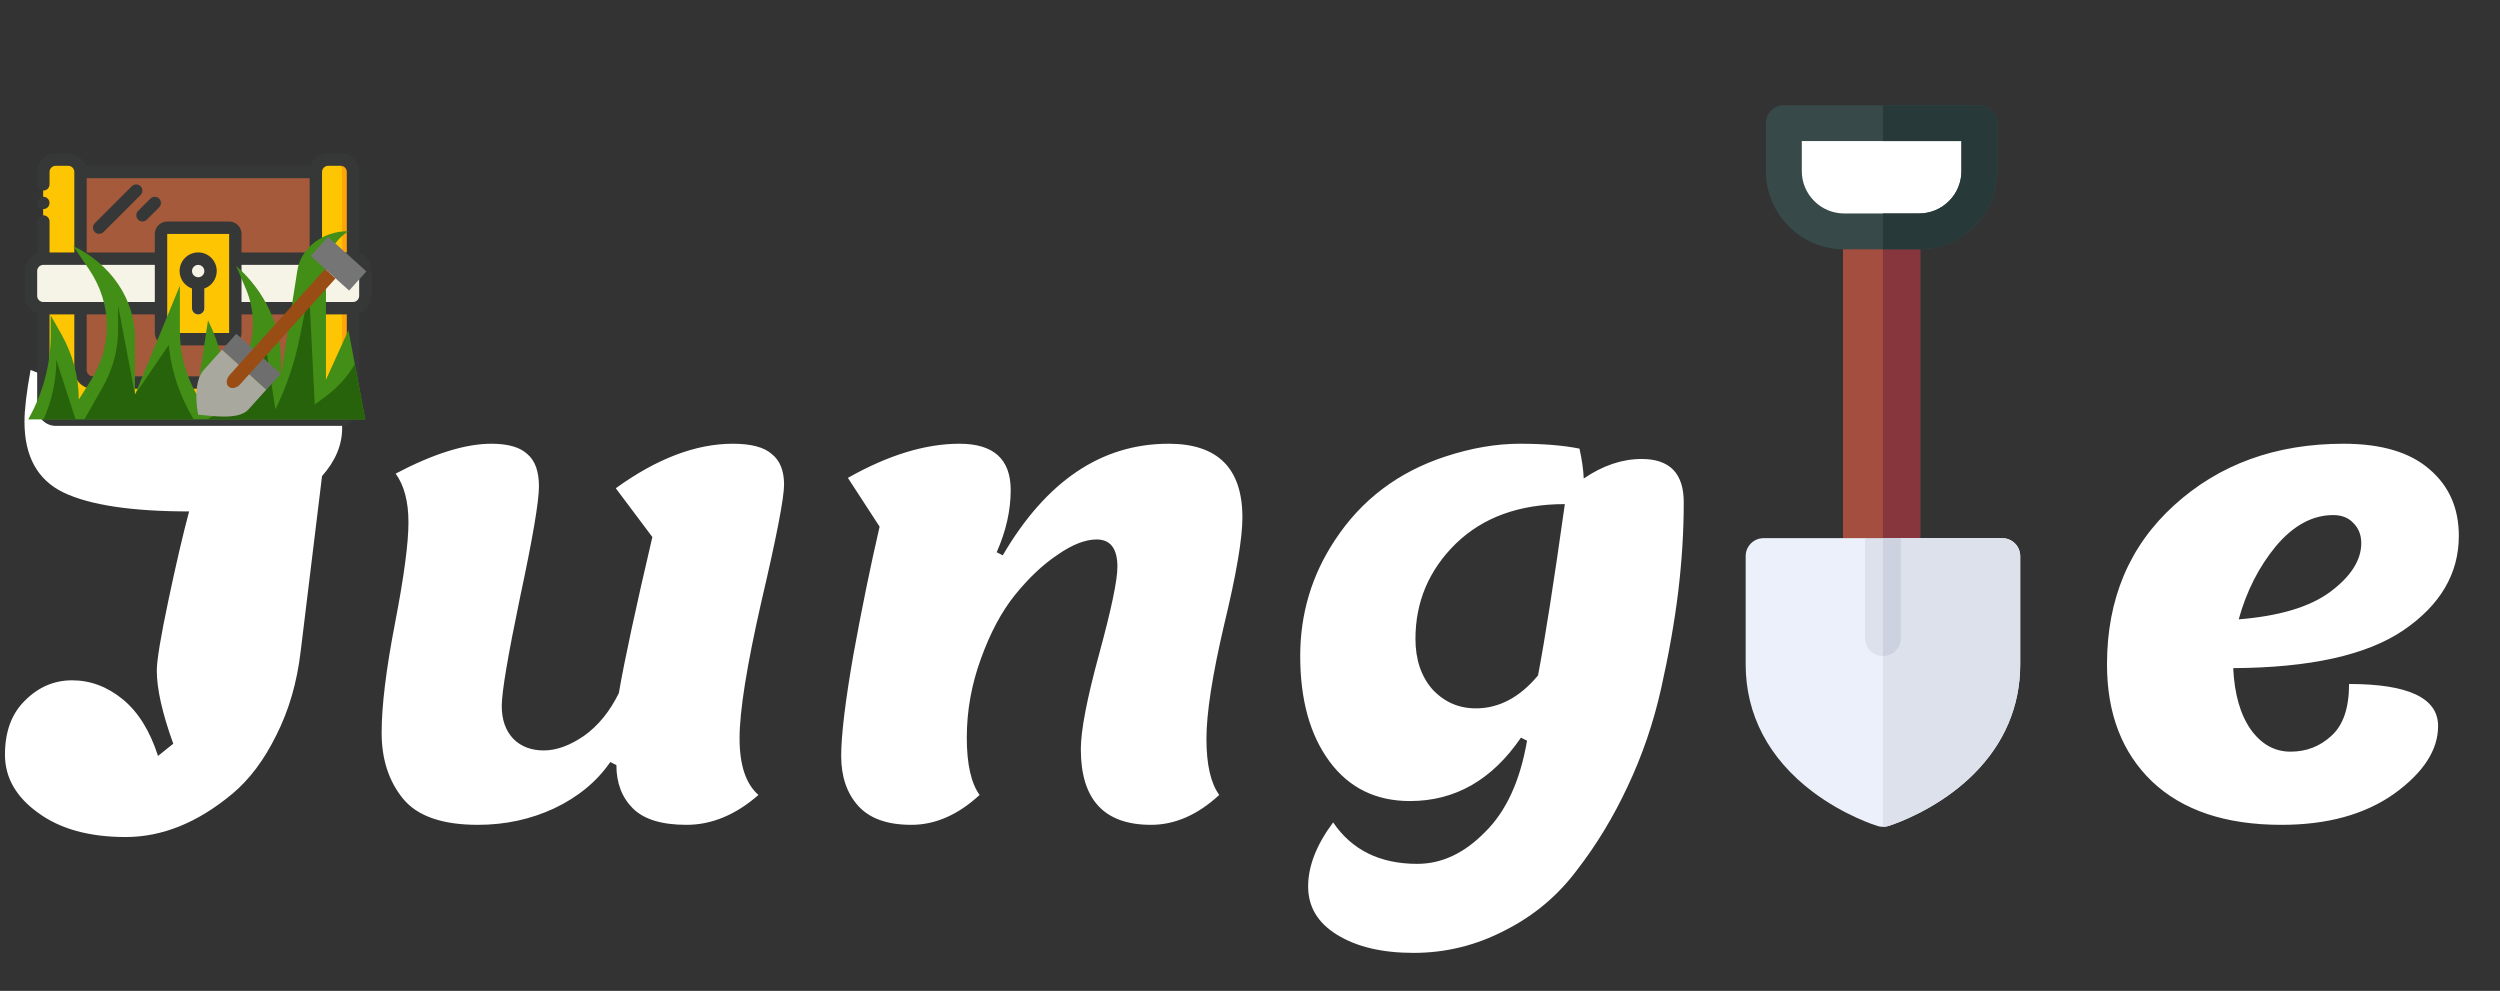 <svg width="164" height="65" viewBox="0 0 164 65" fill="none" xmlns="http://www.w3.org/2000/svg">
<rect x="0" y="0" width="164" height="65" fill="#333333" stroke="none"/>
<path d="M124.79 14.835L122.078 14.835C121.428 14.835 120.901 15.362 120.901 16.012L120.901 37.312C120.901 37.962 121.428 38.489 122.078 38.489L124.79 38.489C125.102 38.489 125.401 38.365 125.622 38.144C125.843 37.923 125.967 37.624 125.967 37.312L125.967 16.012C125.967 15.362 125.44 14.835 124.79 14.835Z" fill="#A44E3F"/>
<path d="M124.79 38.489C125.102 38.489 125.401 38.365 125.622 38.144C125.843 37.923 125.967 37.624 125.967 37.312L125.967 16.012C125.967 15.362 125.44 14.835 124.79 14.835L123.521 14.835L123.521 38.489L124.79 38.489Z" fill="#87363E"/>
<path d="M131.349 35.303L124.698 35.303L123.521 36.48L122.344 35.303L115.693 35.303C115.043 35.303 114.516 35.83 114.516 36.48L114.516 43.593C114.516 46.88 116.031 49.763 118.897 51.93C120.998 53.518 123.092 54.163 123.18 54.19C123.403 54.257 123.64 54.257 123.862 54.19C123.95 54.163 126.044 53.518 128.145 51.93C128.632 51.561 129.081 51.172 129.489 50.764C131.482 48.771 132.526 46.321 132.526 43.593L132.526 36.48C132.526 36.168 132.402 35.868 132.181 35.648C131.96 35.427 131.661 35.303 131.349 35.303Z" fill="#EBF0FA"/>
<path d="M123.862 54.189C123.95 54.163 126.044 53.518 128.145 51.93C128.632 51.561 129.081 51.172 129.489 50.764C131.482 48.77 132.526 46.321 132.526 43.592L132.526 36.48C132.526 36.167 132.402 35.868 132.181 35.647C131.961 35.427 131.661 35.303 131.349 35.303L124.698 35.303L123.522 36.479L123.522 54.24C123.637 54.24 123.751 54.223 123.862 54.189Z" fill="#DCE1EB"/>
<path d="M129.847 8.077L117.022 8.078L117.022 11.221C117.022 13.408 118.794 15.18 120.98 15.18L125.889 15.18C128.075 15.18 129.847 13.408 129.847 11.221L129.847 8.077Z" fill="white"/>
<path d="M129.52 14.852C128.55 15.822 127.26 16.357 125.889 16.357L120.98 16.357C119.608 16.357 118.319 15.822 117.349 14.852C116.379 13.883 115.845 12.593 115.845 11.221L115.845 8.077C115.845 7.428 116.372 6.9 117.022 6.9L129.847 6.9C130.497 6.9 131.024 7.427 131.024 8.077L131.024 11.221C131.024 12.593 130.49 13.883 129.52 14.852ZM118.198 9.255L118.198 11.221C118.198 11.964 118.488 12.663 119.013 13.188C119.538 13.713 120.237 14.003 120.98 14.003L125.889 14.003C126.631 14.003 127.33 13.713 127.855 13.188C128.381 12.663 128.67 11.964 128.67 11.221L128.67 9.255L118.198 9.255Z" fill="#384949"/>
<path d="M129.846 6.901H123.521L123.521 9.255L128.669 9.255L128.669 11.221C128.669 11.964 128.38 12.663 127.855 13.188C127.329 13.713 126.631 14.003 125.888 14.003H123.521L123.521 16.357L125.888 16.357C127.26 16.357 128.549 15.823 129.519 14.853C130.489 13.883 131.023 12.593 131.023 11.221V8.078C131.024 7.427 130.497 6.9 129.846 6.901Z" fill="#283939"/>
<path d="M122.344 35.303L122.344 41.86C122.344 42.51 122.871 43.037 123.521 43.037C123.846 43.037 124.14 42.905 124.353 42.692C124.566 42.479 124.698 42.185 124.698 41.86L124.698 35.303L122.344 35.303Z" fill="#DCE1EB"/>
<path d="M124.353 42.692C124.566 42.479 124.698 42.185 124.698 41.86L124.698 35.303L123.521 35.303L123.521 43.037C123.846 43.036 124.14 42.905 124.353 42.692Z" fill="#CDD2E1"/>
<path d="M12.406 33.549C8.646 33.549 5.899 33.135 4.166 32.309C2.459 31.482 1.606 29.935 1.606 27.669C1.606 26.869 1.739 25.735 2.006 24.269C3.846 25.042 6.032 25.669 8.566 26.149C11.099 26.602 13.086 26.829 14.526 26.829C15.539 25.042 16.939 24.149 18.726 24.149C19.899 24.149 20.806 24.522 21.446 25.269C22.112 25.989 22.446 26.922 22.446 28.069C22.446 29.189 22.006 30.242 21.126 31.229L19.726 42.709C19.486 44.762 18.952 46.602 18.126 48.229C17.326 49.855 16.366 51.135 15.246 52.069C12.979 53.962 10.646 54.909 8.246 54.909C5.846 54.909 3.926 54.375 2.486 53.309C1.046 52.269 0.326 51.002 0.326 49.509C0.326 47.989 0.766 46.802 1.646 45.949C2.526 45.069 3.552 44.629 4.726 44.629C5.926 44.629 7.032 45.042 8.046 45.869C9.059 46.695 9.832 47.935 10.366 49.589L11.366 48.789C10.646 46.789 10.286 45.189 10.286 43.989C10.286 43.322 10.539 41.789 11.046 39.389C11.552 36.989 12.006 35.042 12.406 33.549ZM31.355 54.109C29.008 54.109 27.368 53.535 26.435 52.389C25.502 51.242 25.035 49.802 25.035 48.069C25.035 46.309 25.328 43.909 25.915 40.869C26.502 37.829 26.795 35.629 26.795 34.269C26.795 32.909 26.515 31.842 25.955 31.069C28.435 29.762 30.528 29.109 32.235 29.109C33.328 29.109 34.115 29.335 34.595 29.789C35.102 30.215 35.355 30.922 35.355 31.909C35.355 32.895 34.942 35.322 34.115 39.189C33.315 43.029 32.915 45.402 32.915 46.309C32.915 47.215 33.168 47.935 33.675 48.469C34.182 48.975 34.848 49.229 35.675 49.229C36.502 49.229 37.382 48.909 38.315 48.269C39.248 47.602 40.008 46.669 40.595 45.469C40.968 43.309 41.702 39.895 42.795 35.229L40.395 32.029C43.088 30.082 45.648 29.109 48.075 29.109C49.275 29.109 50.128 29.335 50.635 29.789C51.168 30.215 51.435 30.882 51.435 31.789C51.435 32.669 50.942 35.215 49.955 39.429C48.995 43.642 48.515 46.642 48.515 48.429C48.515 50.189 48.928 51.429 49.755 52.149C48.262 53.455 46.688 54.109 45.035 54.109C43.408 54.109 42.235 53.749 41.515 53.029C40.795 52.309 40.435 51.362 40.435 50.189L40.035 49.989C39.155 51.269 37.928 52.282 36.355 53.029C34.808 53.749 33.142 54.109 31.355 54.109ZM59.782 54.109C58.209 54.109 57.049 53.695 56.302 52.869C55.555 52.042 55.182 50.949 55.182 49.589C55.182 48.229 55.449 46.015 55.982 42.949C56.542 39.882 57.115 37.082 57.702 34.549L55.622 31.349C58.262 29.855 60.702 29.109 62.942 29.109C65.182 29.109 66.302 30.122 66.302 32.149C66.302 33.482 65.995 34.842 65.382 36.229L65.782 36.429C68.635 31.549 72.262 29.109 76.662 29.109C79.889 29.109 81.502 30.722 81.502 33.949C81.502 35.335 81.102 37.682 80.302 40.989C79.529 44.295 79.142 46.789 79.142 48.469C79.142 50.149 79.422 51.375 79.982 52.149C78.569 53.455 77.075 54.109 75.502 54.109C72.435 54.109 70.902 52.455 70.902 49.149C70.902 47.922 71.302 45.842 72.102 42.909C72.902 39.975 73.302 38.069 73.302 37.189C73.302 35.989 72.849 35.389 71.942 35.389C71.195 35.389 70.342 35.722 69.382 36.389C68.422 37.029 67.489 37.909 66.582 39.029C65.702 40.122 64.955 41.522 64.342 43.229C63.729 44.909 63.422 46.629 63.422 48.389C63.422 50.122 63.702 51.375 64.262 52.149C62.849 53.455 61.355 54.109 59.782 54.109ZM92.854 41.909C92.854 43.269 93.228 44.375 93.974 45.229C94.748 46.055 95.694 46.469 96.814 46.469C98.334 46.469 99.694 45.749 100.894 44.309C101.348 41.935 101.934 38.189 102.654 33.069C99.668 33.069 97.281 33.935 95.494 35.669C93.734 37.402 92.854 39.482 92.854 41.909ZM103.454 57.069C102.201 58.749 100.628 60.069 98.734 61.029C96.841 62.015 94.841 62.509 92.734 62.509C90.654 62.509 88.974 62.109 87.694 61.309C86.441 60.535 85.814 59.482 85.814 58.149C85.814 56.815 86.361 55.415 87.454 53.949C88.681 55.762 90.521 56.669 92.974 56.669C94.574 56.669 96.054 55.975 97.414 54.589C98.801 53.229 99.721 51.229 100.174 48.589L99.774 48.389C97.881 51.162 95.454 52.549 92.494 52.549C90.254 52.549 88.494 51.682 87.214 49.949C85.934 48.215 85.294 45.909 85.294 43.029C85.294 40.255 86.054 37.722 87.574 35.429C89.308 32.789 91.721 30.962 94.814 29.949C96.521 29.389 98.148 29.109 99.694 29.109C101.241 29.109 102.548 29.215 103.614 29.429C103.774 30.149 103.868 30.802 103.894 31.389C105.148 30.535 106.414 30.109 107.694 30.109C109.534 30.109 110.454 31.055 110.454 32.949C110.454 34.842 110.334 36.789 110.094 38.789C109.854 40.762 109.481 42.882 108.974 45.149C108.468 47.415 107.734 49.562 106.774 51.589C105.841 53.589 104.734 55.415 103.454 57.069ZM149.659 54.109C146.006 54.109 143.179 53.162 141.179 51.269C139.206 49.375 138.219 46.815 138.219 43.589C138.219 39.295 139.686 35.815 142.619 33.149C145.579 30.455 149.286 29.109 153.739 29.109C156.219 29.109 158.099 29.669 159.379 30.789C160.659 31.882 161.299 33.335 161.299 35.149C161.299 37.629 160.086 39.695 157.659 41.349C155.259 42.975 151.539 43.802 146.499 43.829C146.579 45.535 146.966 46.882 147.659 47.869C148.353 48.829 149.219 49.309 150.259 49.309C151.299 49.309 152.193 48.962 152.939 48.269C153.713 47.575 154.099 46.442 154.099 44.869C157.993 44.869 159.939 45.789 159.939 47.629C159.939 49.202 158.979 50.682 157.059 52.069C155.139 53.429 152.673 54.109 149.659 54.109ZM153.059 33.789C151.699 33.789 150.446 34.469 149.299 35.829C148.179 37.189 147.366 38.789 146.859 40.629C149.526 40.415 151.526 39.815 152.859 38.829C154.219 37.815 154.899 36.749 154.899 35.629C154.899 35.095 154.726 34.655 154.379 34.309C154.059 33.962 153.619 33.789 153.059 33.789Z" fill="white"/>
<path d="M4.062 11.281V26.583H22.276V11.281H4.062Z" fill="#A55A3C"/>
<path d="M22.344 10.469H21.531C21.316 10.469 21.109 10.554 20.957 10.707C20.804 10.859 20.719 11.066 20.719 11.281V24.281C20.719 24.497 20.633 24.703 20.481 24.856C20.328 25.008 20.122 25.094 19.906 25.094H6.094C5.878 25.094 5.672 25.008 5.519 24.856C5.367 24.703 5.281 24.497 5.281 24.281V11.281C5.281 11.066 5.196 10.859 5.043 10.707C4.891 10.554 4.684 10.469 4.469 10.469H3.656C3.441 10.469 3.234 10.554 3.082 10.707C2.929 10.859 2.844 11.066 2.844 11.281V26.719C2.844 26.934 2.929 27.141 3.082 27.293C3.234 27.446 3.441 27.531 3.656 27.531H22.344C22.559 27.531 22.765 27.445 22.918 27.293C23.07 27.14 23.156 26.934 23.156 26.719V11.281C23.156 11.066 23.071 10.859 22.918 10.707C22.766 10.554 22.559 10.469 22.344 10.469Z" fill="#FFA50A"/>
<path d="M21.645 10.469H21.245C21.14 10.469 21.036 10.489 20.939 10.53C20.842 10.57 20.754 10.629 20.68 10.703C20.605 10.777 20.546 10.866 20.506 10.963C20.466 11.06 20.445 11.164 20.445 11.269V24.071C20.445 24.283 20.361 24.486 20.211 24.636C20.061 24.787 19.857 24.871 19.645 24.871H6.044C5.832 24.871 5.628 24.787 5.478 24.636C5.328 24.486 5.244 24.283 5.244 24.071V11.269C5.244 11.164 5.223 11.06 5.183 10.963C5.143 10.866 5.084 10.777 5.01 10.703C4.935 10.629 4.847 10.57 4.75 10.53C4.653 10.489 4.549 10.469 4.444 10.469H3.644C3.539 10.469 3.435 10.489 3.338 10.53C3.241 10.57 3.152 10.629 3.078 10.703C3.004 10.777 2.945 10.866 2.905 10.963C2.864 11.06 2.844 11.164 2.844 11.269V26.071C2.844 26.283 2.928 26.487 3.078 26.637C3.228 26.787 3.432 26.871 3.644 26.871H21.645C21.857 26.87 22.06 26.786 22.21 26.636C22.36 26.486 22.445 26.283 22.445 26.071V11.269C22.445 11.164 22.425 11.06 22.384 10.963C22.344 10.866 22.285 10.777 22.211 10.703C22.137 10.629 22.049 10.57 21.951 10.53C21.854 10.489 21.75 10.469 21.645 10.469Z" fill="#FEC502"/>
<path d="M23.156 16.969H2.844C2.395 16.969 2.031 17.332 2.031 17.781V19.406C2.031 19.855 2.395 20.219 2.844 20.219H23.156C23.605 20.219 23.969 19.855 23.969 19.406V17.781C23.969 17.332 23.605 16.969 23.156 16.969Z" fill="#F6F4E6"/>
<path d="M15.031 14.938H10.969C10.744 14.938 10.562 15.119 10.562 15.344V21.844C10.562 22.068 10.744 22.25 10.969 22.25H15.031C15.256 22.25 15.438 22.068 15.438 21.844V15.344C15.438 15.119 15.256 14.938 15.031 14.938Z" fill="#FEC502"/>
<path d="M14.016 17.781C14.016 17.598 13.966 17.418 13.873 17.261C13.779 17.104 13.645 16.974 13.484 16.887C13.322 16.8 13.141 16.758 12.958 16.765C12.775 16.773 12.597 16.83 12.444 16.93C12.291 17.03 12.168 17.17 12.087 17.335C12.007 17.5 11.973 17.683 11.988 17.865C12.003 18.048 12.068 18.223 12.174 18.372C12.281 18.521 12.426 18.638 12.594 18.711V20.219C12.594 20.326 12.637 20.43 12.713 20.506C12.789 20.582 12.892 20.625 13 20.625C13.108 20.625 13.211 20.582 13.287 20.506C13.363 20.43 13.406 20.326 13.406 20.219V18.711C13.587 18.632 13.741 18.502 13.85 18.337C13.958 18.172 14.015 17.979 14.016 17.781Z" fill="#F6F4E6"/>
<path d="M14.219 17.781C14.22 17.558 14.159 17.338 14.043 17.146C13.928 16.955 13.762 16.799 13.564 16.696C13.365 16.592 13.143 16.545 12.919 16.56C12.696 16.575 12.481 16.651 12.299 16.779C12.116 16.908 11.972 17.085 11.882 17.29C11.793 17.495 11.762 17.721 11.793 17.942C11.823 18.164 11.914 18.373 12.055 18.546C12.197 18.72 12.383 18.851 12.594 18.925V20.219C12.594 20.326 12.636 20.43 12.713 20.506C12.789 20.582 12.892 20.625 13 20.625C13.108 20.625 13.211 20.582 13.287 20.506C13.363 20.43 13.406 20.326 13.406 20.219V18.925C13.643 18.842 13.848 18.687 13.994 18.482C14.139 18.277 14.218 18.032 14.219 17.781ZM13 18.188C12.92 18.188 12.841 18.164 12.774 18.119C12.707 18.074 12.655 18.011 12.625 17.937C12.594 17.863 12.586 17.781 12.601 17.702C12.617 17.623 12.656 17.551 12.713 17.494C12.77 17.437 12.842 17.398 12.921 17.383C12.999 17.367 13.081 17.375 13.155 17.406C13.23 17.437 13.293 17.489 13.338 17.556C13.382 17.622 13.406 17.701 13.406 17.781C13.406 17.889 13.363 17.992 13.287 18.069C13.211 18.145 13.108 18.188 13 18.188Z" fill="#363838"/>
<path d="M6.213 14.65L8.65 12.213C8.727 12.138 8.83 12.097 8.937 12.097C9.044 12.098 9.146 12.141 9.222 12.216C9.297 12.292 9.34 12.394 9.341 12.501C9.341 12.608 9.3 12.711 9.225 12.787L6.787 15.225C6.711 15.3 6.608 15.341 6.501 15.341C6.394 15.34 6.292 15.297 6.216 15.222C6.141 15.146 6.098 15.043 6.097 14.937C6.097 14.83 6.138 14.727 6.213 14.65Z" fill="#363838"/>
<path d="M9.057 13.838L9.869 13.025C9.946 12.951 10.049 12.909 10.155 12.91C10.262 12.91 10.365 12.953 10.44 13.029C10.516 13.104 10.559 13.207 10.559 13.313C10.56 13.42 10.518 13.523 10.444 13.6L9.631 14.412C9.555 14.487 9.452 14.529 9.345 14.528C9.238 14.527 9.136 14.485 9.06 14.409C8.984 14.333 8.942 14.231 8.941 14.124C8.94 14.017 8.982 13.914 9.057 13.838Z" fill="#363838"/>
<path d="M2.844 12.906C2.924 12.906 3.003 12.93 3.069 12.975C3.136 13.019 3.188 13.083 3.219 13.157C3.25 13.231 3.258 13.313 3.242 13.392C3.227 13.471 3.188 13.543 3.131 13.6C3.074 13.657 3.002 13.695 2.923 13.711C2.844 13.727 2.763 13.719 2.688 13.688C2.614 13.657 2.551 13.605 2.506 13.538C2.461 13.471 2.438 13.393 2.438 13.312C2.438 13.205 2.48 13.101 2.556 13.025C2.633 12.949 2.736 12.906 2.844 12.906Z" fill="#363838"/>
<path d="M23.562 16.637V11.281C23.562 10.958 23.434 10.648 23.205 10.42C22.977 10.191 22.667 10.063 22.344 10.062H21.531C21.28 10.063 21.035 10.142 20.83 10.287C20.626 10.433 20.471 10.638 20.387 10.875H5.613C5.529 10.638 5.374 10.433 5.17 10.287C4.965 10.142 4.72 10.063 4.469 10.062H3.656C3.333 10.063 3.023 10.191 2.795 10.42C2.566 10.648 2.438 10.958 2.438 11.281V12.094C2.438 12.201 2.48 12.305 2.556 12.381C2.633 12.457 2.736 12.5 2.844 12.5C2.951 12.5 3.055 12.457 3.131 12.381C3.207 12.305 3.25 12.201 3.25 12.094V11.281C3.25 11.174 3.293 11.07 3.369 10.994C3.445 10.918 3.549 10.875 3.656 10.875H4.469C4.576 10.875 4.68 10.918 4.756 10.994C4.832 11.07 4.875 11.174 4.875 11.281V16.562H3.25V14.531C3.25 14.424 3.207 14.32 3.131 14.244C3.055 14.168 2.951 14.125 2.844 14.125C2.736 14.125 2.633 14.168 2.556 14.244C2.48 14.32 2.438 14.424 2.438 14.531V16.637C2.201 16.721 1.995 16.876 1.85 17.08C1.704 17.285 1.626 17.53 1.625 17.781V19.406C1.626 19.657 1.704 19.902 1.85 20.107C1.995 20.312 2.201 20.467 2.438 20.55V26.719C2.438 27.042 2.566 27.352 2.795 27.58C3.023 27.809 3.333 27.937 3.656 27.938H22.344C22.667 27.937 22.977 27.809 23.205 27.58C23.434 27.352 23.562 27.042 23.562 26.719V20.55C23.799 20.467 24.005 20.312 24.15 20.107C24.296 19.902 24.374 19.657 24.375 19.406V17.781C24.374 17.53 24.296 17.285 24.15 17.08C24.005 16.876 23.799 16.721 23.562 16.637ZM21.531 10.875H22.344C22.451 10.875 22.555 10.918 22.631 10.994C22.707 11.07 22.75 11.174 22.75 11.281V16.562H21.125V11.281C21.125 11.174 21.168 11.07 21.244 10.994C21.32 10.918 21.424 10.875 21.531 10.875ZM5.688 11.688H20.312V16.562H15.844V15.344C15.844 15.128 15.758 14.922 15.605 14.77C15.453 14.617 15.247 14.531 15.031 14.531H10.969C10.753 14.531 10.547 14.617 10.395 14.77C10.242 14.922 10.156 15.128 10.156 15.344V16.562H5.688V11.688ZM5.688 20.625H10.156V21.844C10.156 22.059 10.242 22.266 10.395 22.418C10.547 22.57 10.753 22.656 10.969 22.656H15.031C15.247 22.656 15.453 22.57 15.605 22.418C15.758 22.266 15.844 22.059 15.844 21.844V20.625H20.312V24.281C20.312 24.389 20.27 24.492 20.193 24.568C20.117 24.645 20.014 24.687 19.906 24.688H6.094C5.986 24.687 5.883 24.645 5.807 24.568C5.73 24.492 5.688 24.389 5.688 24.281V20.625ZM15.031 16.97L15.032 20.216L15.031 20.219L15.032 20.222L15.032 21.844H10.969V15.344H15.031L15.031 16.968L15.031 16.969L15.031 16.97ZM2.438 17.781C2.438 17.674 2.48 17.57 2.557 17.494C2.633 17.418 2.736 17.375 2.844 17.375H10.156V19.812H2.844C2.736 19.812 2.633 19.77 2.557 19.693C2.48 19.617 2.438 19.514 2.438 19.406V17.781ZM22.344 27.125H3.656C3.549 27.125 3.445 27.082 3.369 27.006C3.293 26.93 3.25 26.826 3.25 26.719V20.625H4.875V24.281C4.875 24.604 5.004 24.914 5.232 25.143C5.461 25.371 5.771 25.5 6.094 25.5H19.906C20.229 25.5 20.539 25.371 20.768 25.143C20.996 24.914 21.125 24.604 21.125 24.281V20.625H22.75V26.719C22.75 26.826 22.707 26.93 22.631 27.006C22.555 27.082 22.451 27.125 22.344 27.125ZM23.562 19.406C23.562 19.514 23.52 19.617 23.443 19.693C23.367 19.77 23.264 19.812 23.156 19.812H15.844V17.375H23.156C23.264 17.375 23.367 17.418 23.443 17.494C23.52 17.57 23.562 17.674 23.562 17.781V19.406Z" fill="#363838"/>
<g clip-path="url(#clip0_529_1031)">
<path d="M1.851 27.513L1.869 27.48C2.826 25.776 3.325 23.899 3.325 21.997V20.688L4.014 21.903C4.773 23.241 5.168 24.716 5.168 26.213L5.972 24.935C6.653 23.855 7.011 22.639 7.01 21.403C7.01 20.084 6.604 18.791 5.835 17.66L4.799 16.138C6.026 16.728 7.05 17.598 7.763 18.658C8.477 19.718 8.853 20.927 8.853 22.16V25.888L11.801 18.738V21.758C11.801 23.191 12.18 24.605 12.907 25.888L13.644 21.013L13.733 21.197C14.404 22.576 14.749 24.062 14.749 25.563L15.224 24.978C16.114 23.879 16.592 22.562 16.592 21.212C16.592 20.435 16.434 19.665 16.125 18.937L15.487 17.438C17.374 19.102 18.435 21.36 18.435 23.715V24.588L19.506 17.738C19.618 17.024 20.019 16.37 20.634 15.897C21.25 15.423 22.04 15.163 22.857 15.163C22.399 15.465 22.028 15.858 21.772 16.309C21.516 16.76 21.383 17.258 21.383 17.763V24.913L22.857 21.663L23.963 27.513H1.851Z" fill="#428E16"/>
<path d="M13.57 27.512H23.963L23.278 23.89C22.799 24.712 22.137 25.441 21.333 26.033L20.646 26.538L20.277 19.062L19.66 22.15C19.335 23.77 18.801 25.351 18.066 26.863L17.329 21.988V22.38C17.329 23.377 17.027 24.357 16.453 25.216C15.88 26.076 15.056 26.785 14.067 27.269L13.57 27.512Z" fill="#27630B"/>
<path d="M11.105 22.958L11.065 22.638L8.853 25.888L7.748 20.038V21.592C7.748 22.072 7.703 22.55 7.614 23.022C7.458 23.844 7.164 24.641 6.742 25.386L5.537 27.513H12.709C11.852 26.098 11.307 24.552 11.105 22.958Z" fill="#27630B"/>
<path d="M2.859 27.512H4.959L3.694 23.613C3.693 24.947 3.41 26.27 2.859 27.512Z" fill="#27630B"/>
<g clip-path="url(#clip1_529_1031)">
<path d="M18.416 24.517L15.504 21.895L14.559 22.944L17.471 25.566L18.416 24.517Z" fill="#6E6E6E"/>
<path d="M14.56 22.944L13.384 24.249C12.714 24.994 12.859 26.465 13 27.205C13.31 27.279 13.22 26.887 13.573 27.205C13.65 27.002 12.913 26.939 13 27.205C13.742 27.251 15.634 27.599 16.292 26.868L17.468 25.562L14.56 22.944Z" fill="#A8A89E"/>
<path d="M21.328 17.643L15.074 24.589C14.842 24.847 14.807 25.193 14.996 25.363C15.185 25.534 15.526 25.463 15.758 25.205L22.012 18.259L21.328 17.643Z" fill="#994C14"/>
<rect x="21.515" y="15.536" width="3.39" height="1.691" transform="rotate(42 21.515 15.536)" fill="#757575"/>
</g>
</g>
<defs>
<clipPath id="clip0_529_1031">
<rect width="23.586" height="20.8" fill="white" transform="translate(1.114 10.938)"/>
</clipPath>
<clipPath id="clip1_529_1031">
<rect width="19.871" height="14.114" fill="white" transform="translate(8.914 14.28)"/>
</clipPath>
</defs>
</svg>
